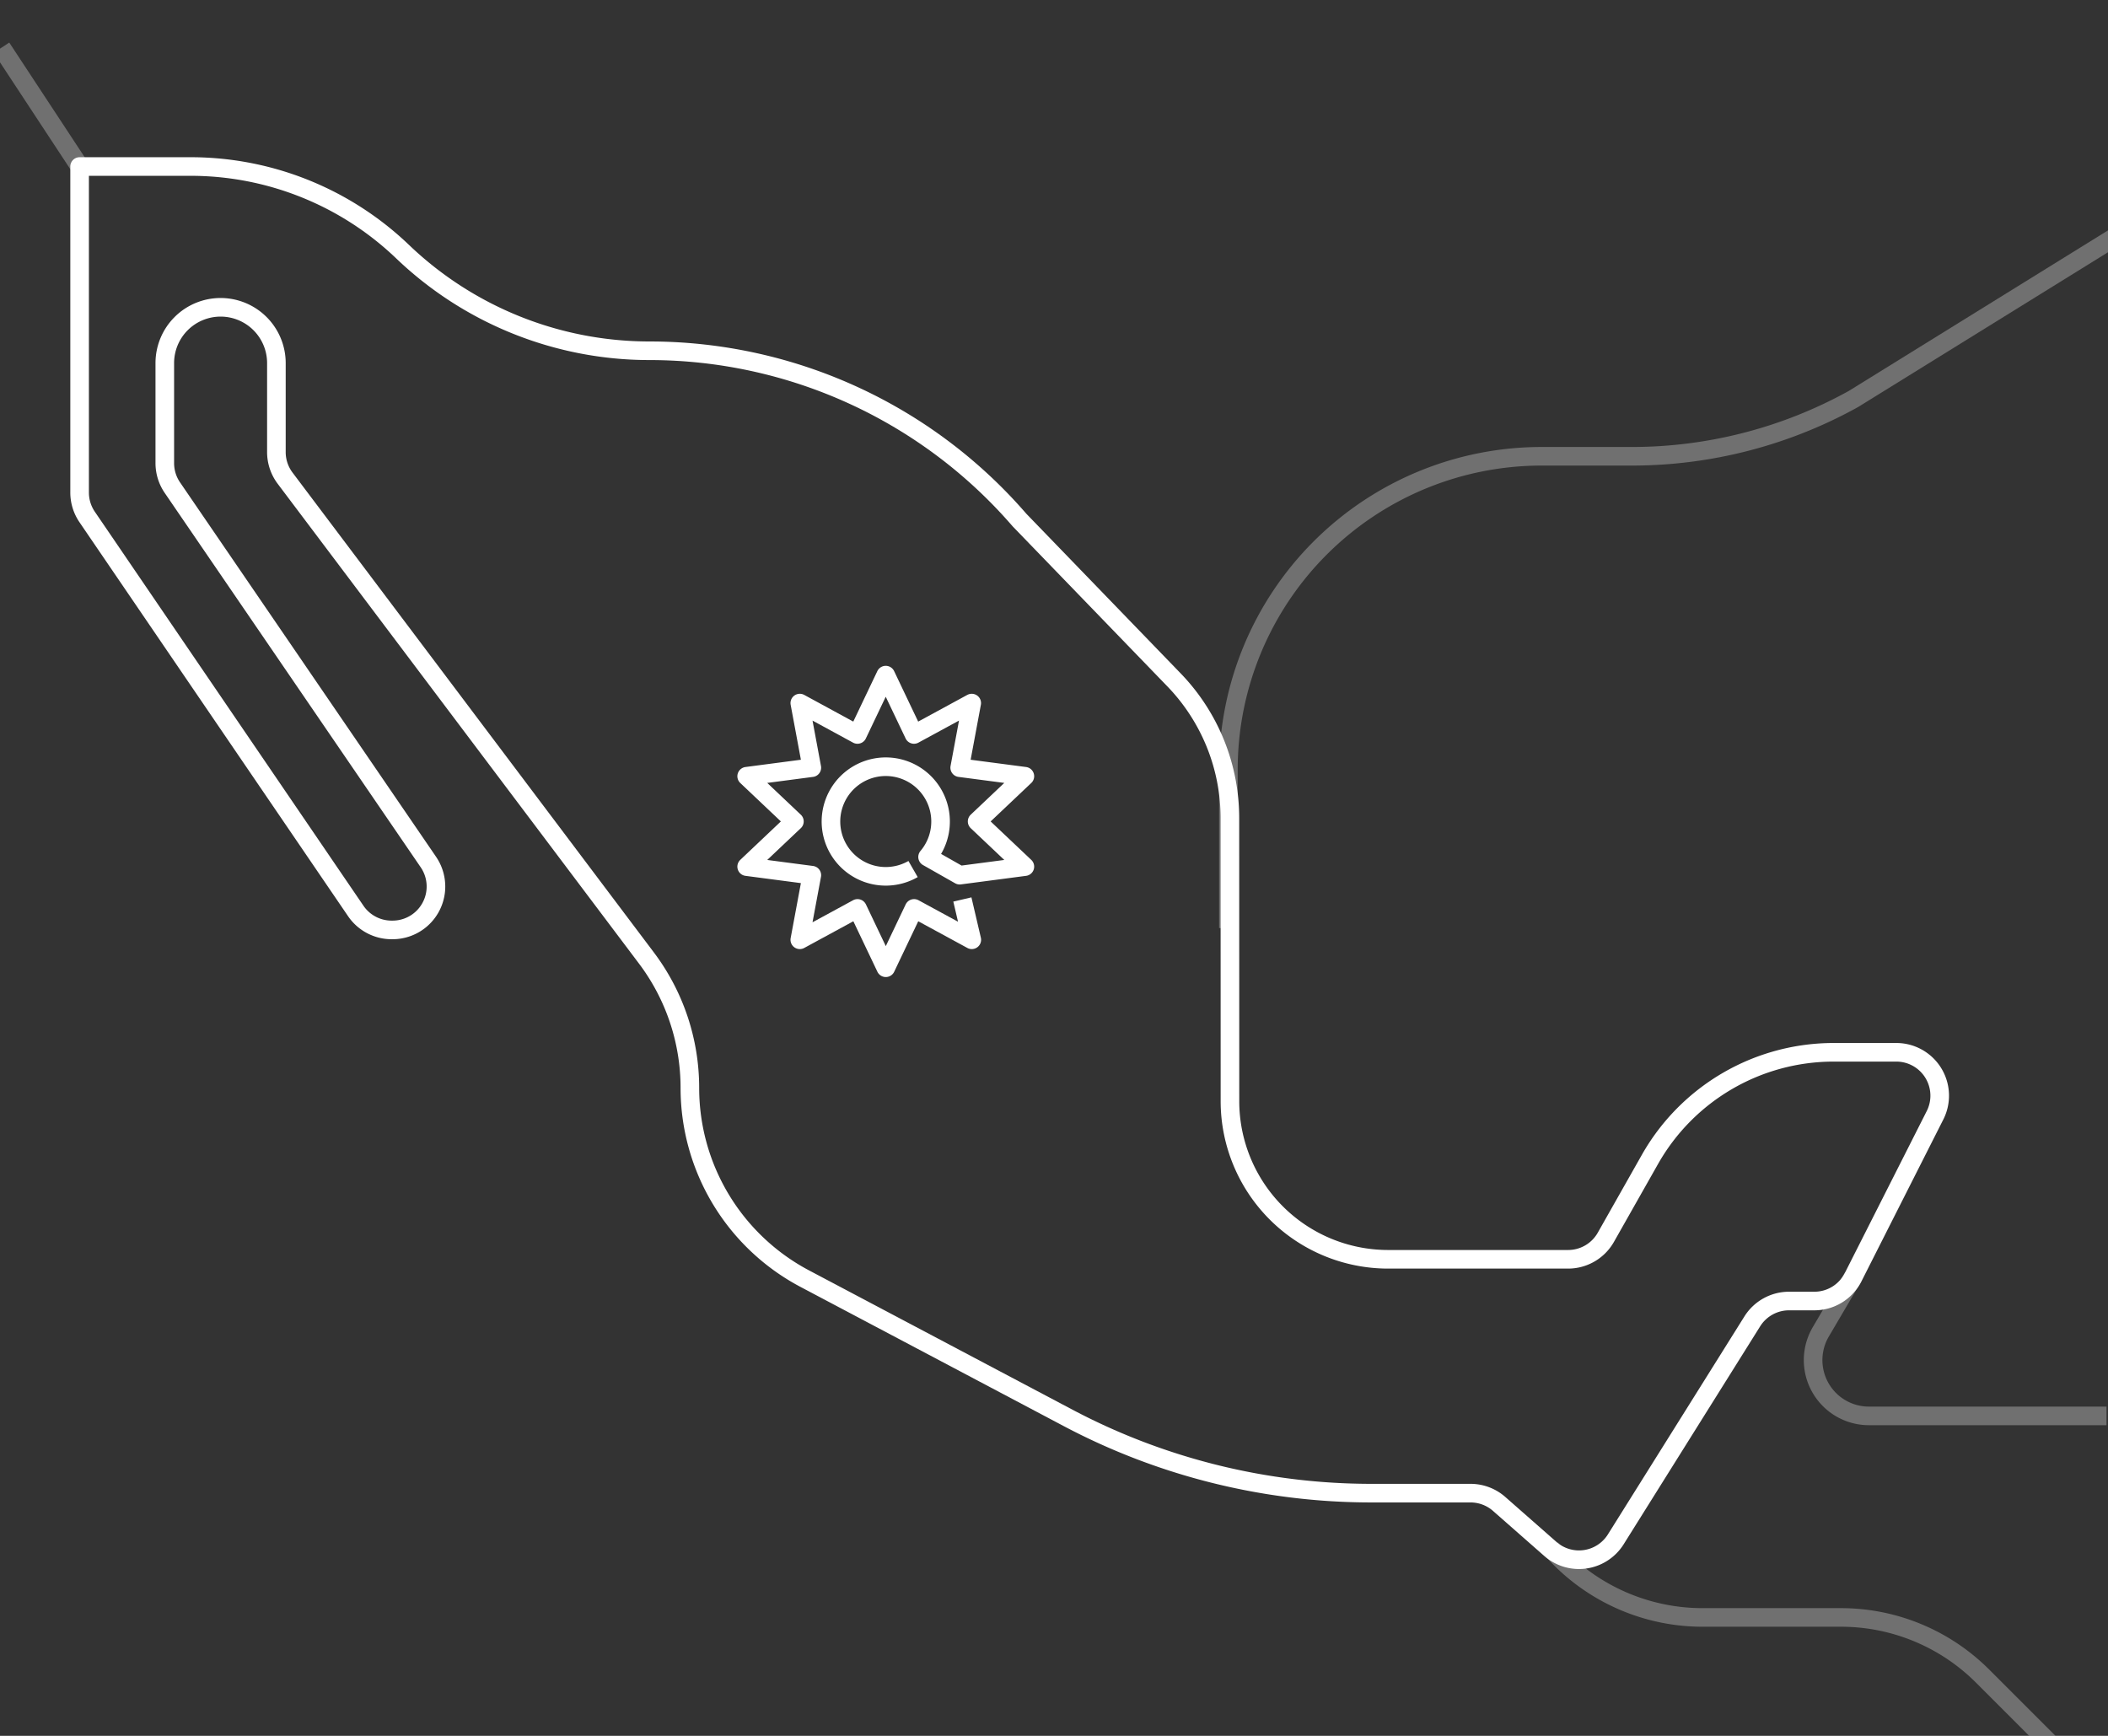 <svg xmlns="http://www.w3.org/2000/svg" viewBox="0 0 340 280">
  <rect x="0" y="0" width="340" height="280" fill="#333333" stroke="none"/>
  <title>3-howMuchSunMexico</title>
  <g id="UI">
    <path d="M147.27,140.18a8.84,8.84,0,1,1,2.34-1.95l5.18,2.94,10.51-1.38-7.7-7.29,7.7-7.29-10.51-1.38,1.94-10.42-9.31,5.06-4.56-9.57-4.56,9.57L129,113.41l1.94,10.42-10.51,1.38,7.7,7.29-7.7,7.29,10.51,1.38L129,151.59l9.31-5.06,4.56,9.57,4.56-9.57,9.31,5.06-1.52-6.5" style="fill: none;stroke: #fff;stroke-linejoin: round;stroke-width: 3px"/>
    <g>
      <g style="opacity: 0.3">
        <path d="M198.13,149.71V124.12A50.53,50.53,0,0,1,248.65,73.6h14.53a73.77,73.77,0,0,0,35.76-9.24L340.8,38.43" style="fill: none;stroke: #fff;stroke-linejoin: round;stroke-width: 3px"/>
        <line x1="12.85" y1="26.86" x2="0.24" y2="7.69" style="fill: none;stroke: #fff;stroke-linejoin: round;stroke-width: 3px"/>
        <path d="M339.76,228.39H301.43a9,9,0,0,1-7.74-13.58l5.21-8.87" style="fill: none;stroke: #fff;stroke-linejoin: round;stroke-width: 3px"/>
        <path d="M250.17,249.81l.93,1a32.45,32.45,0,0,0,23.52,10.09h22.31a32.3,32.3,0,0,1,22.83,9.45l20,20" style="fill: none;stroke: #fff;stroke-linejoin: round;stroke-width: 3px"/>
      </g>
      <path d="M198.38,177.68a25.52,25.52,0,0,0,25.45,25.45h29.06a7,7,0,0,0,6.13-3.57L266.13,187a34.06,34.06,0,0,1,29.63-17.26h10A7,7,0,0,1,312.05,180l-13.15,26a7,7,0,0,1-6.29,3.86h-4a7,7,0,0,0-6,3.31l-22,35.13A7,7,0,0,1,250,249.8l-8.18-7.19a7,7,0,0,0-4.65-1.76h-16a104.57,104.57,0,0,1-48.88-12.13l-42.49-22.47a34.8,34.8,0,0,1-18.53-30.76h0a34.8,34.8,0,0,0-7-20.95L46,77.15a7,7,0,0,1-1.42-4.24V58.57a9,9,0,0,0-9-9h0a9,9,0,0,0-9,9v16.1a7,7,0,0,0,1.23,4L69.06,139a7,7,0,0,1-5.82,11h0A7,7,0,0,1,57.42,147L14.07,83.41a7,7,0,0,1-1.23-4V26.86H30.73A49.43,49.43,0,0,1,64.92,40.58h0a57.58,57.58,0,0,0,39.82,16h0a78.91,78.91,0,0,1,59.69,27.3l24.94,25.8a32.08,32.08,0,0,1,9,22.3Z" style="fill: none;stroke: #fff;stroke-linejoin: round;stroke-width: 3px"/>
    </g>
  </g>
</svg>
